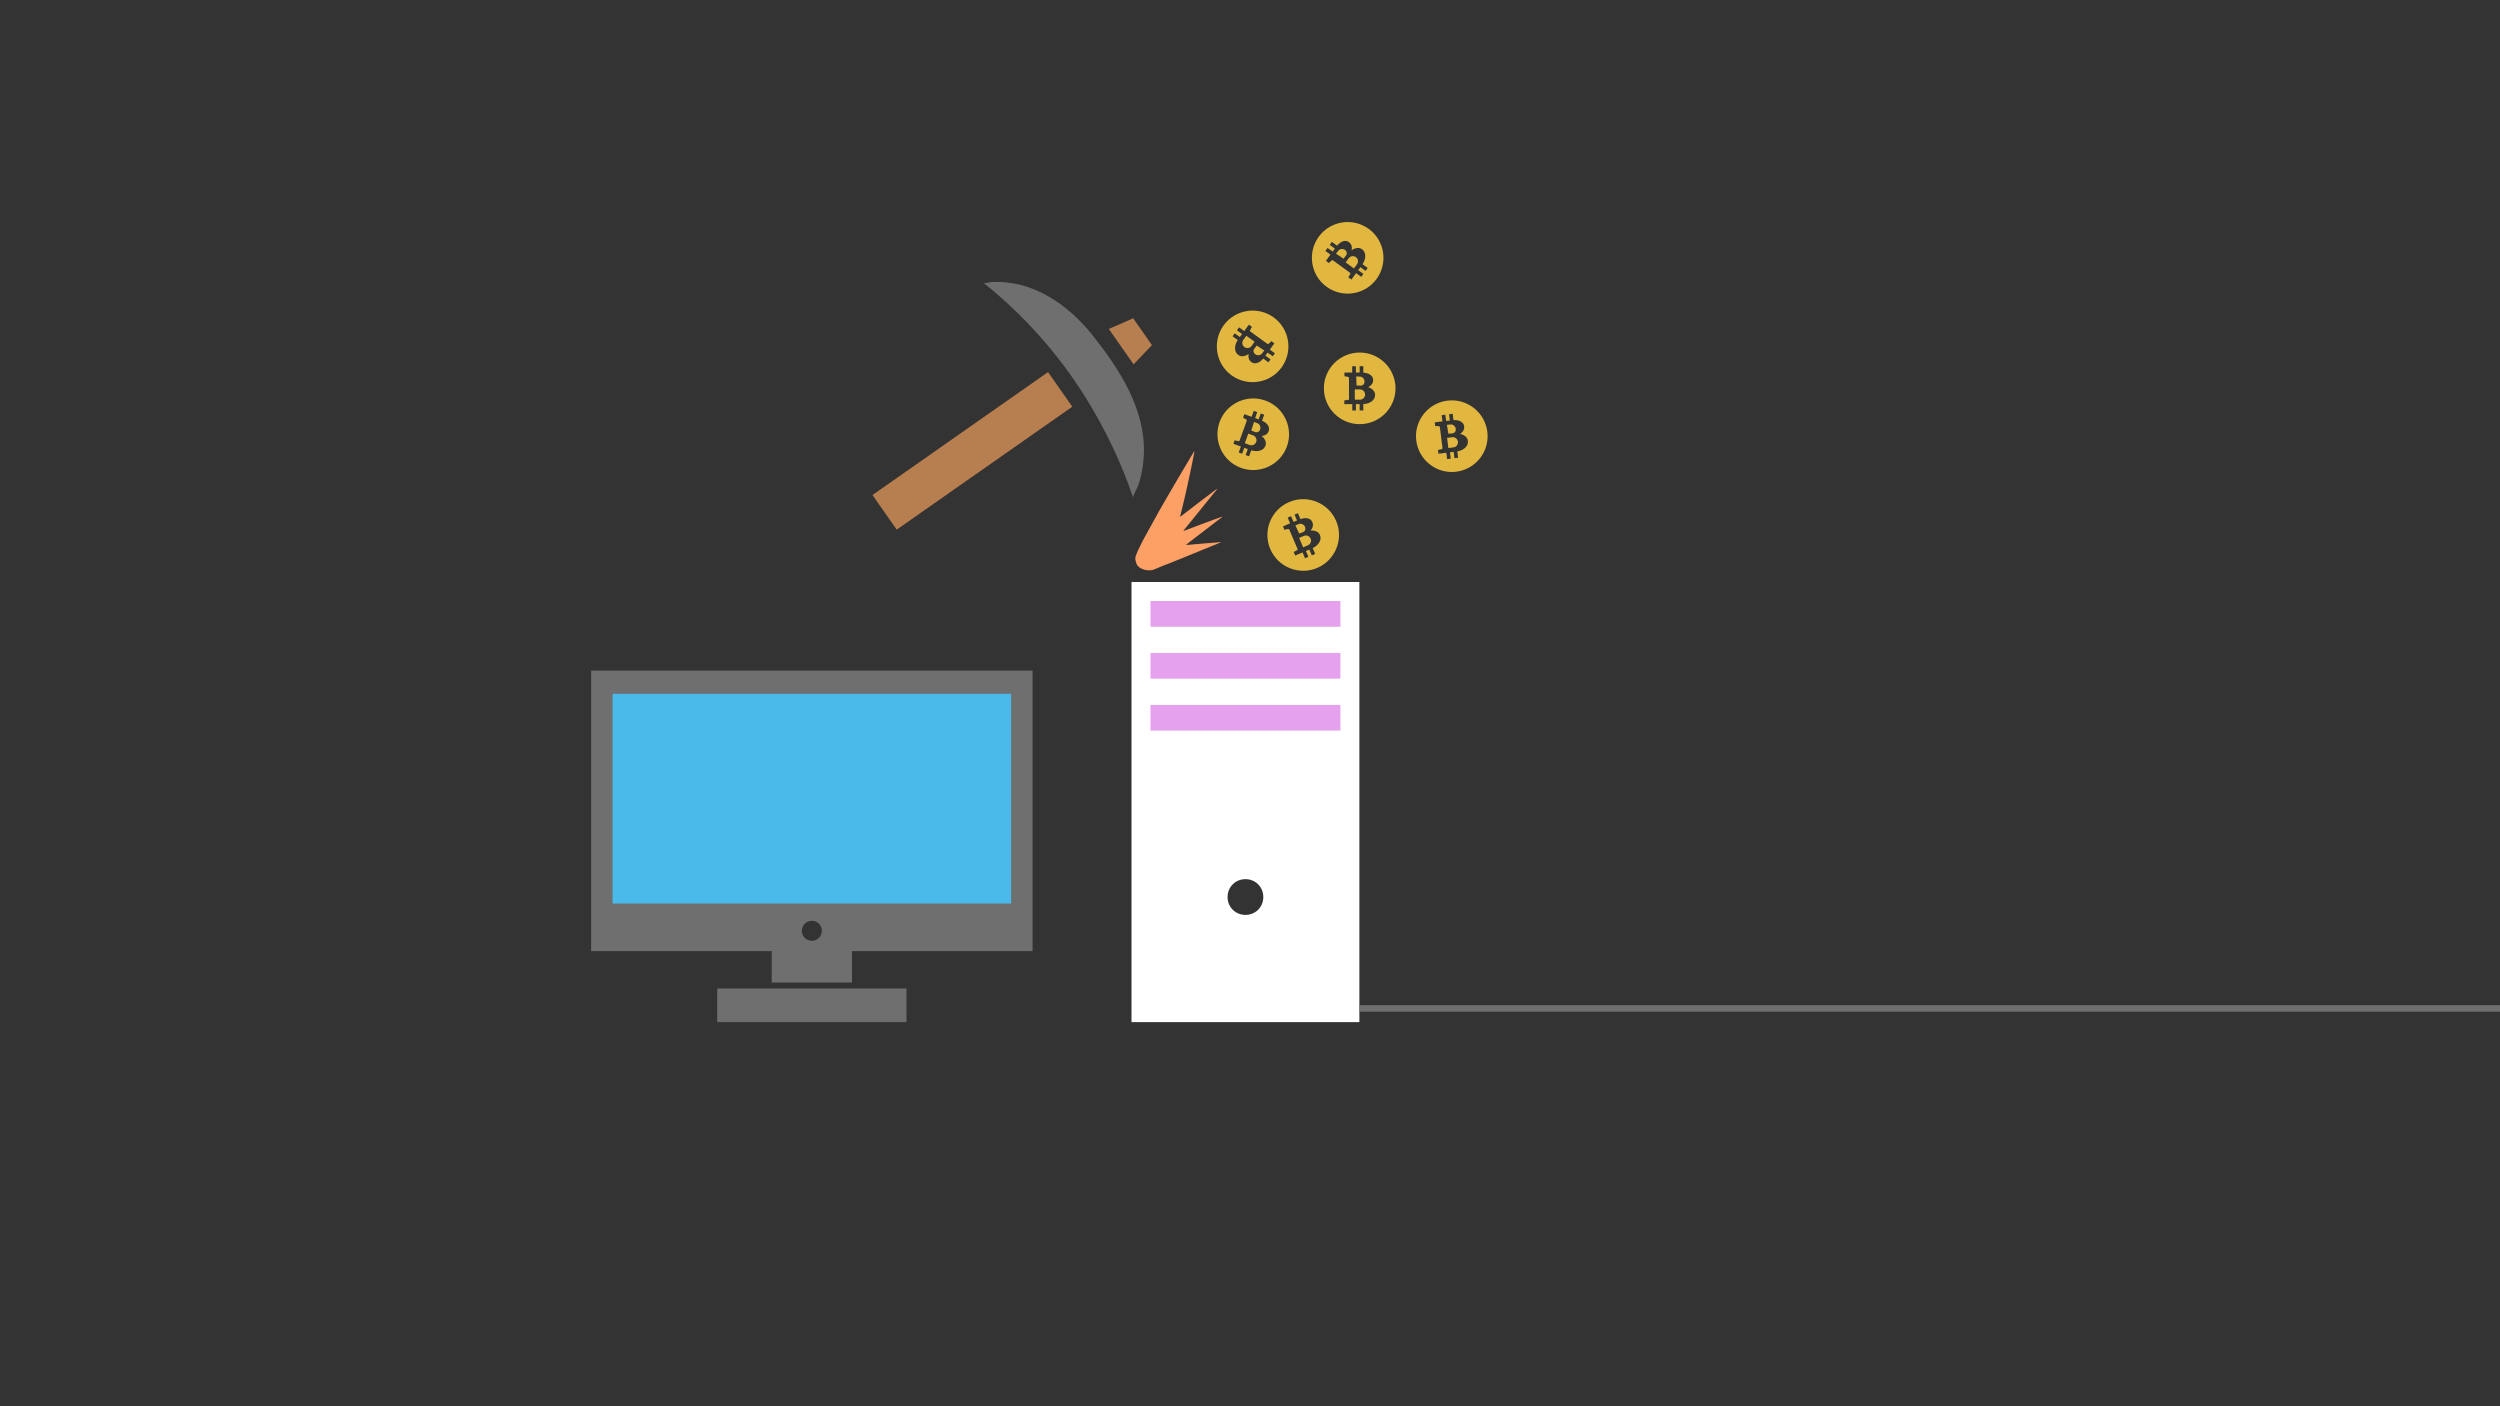 <?xml version="1.0" encoding="UTF-8"?>
<svg width="1920px" height="1080px" viewBox="0 0 1920 1080" version="1.1" xmlns="http://www.w3.org/2000/svg" xmlns:xlink="http://www.w3.org/1999/xlink">
    <rect x="0" y="0" width="1920" height="1080" fill="#333333" stroke="none"/>
    <!-- Generator: Sketch 46.2 (44496) - http://www.bohemiancoding.com/sketch -->
    <title>bitcoinMining</title>
    <desc>Created with Sketch.</desc>
    <defs></defs>
    <g id="Actual-Slides" stroke="none" stroke-width="1" fill="none" fill-rule="evenodd">
        <g id="bitcoinMining">
            <rect id="Rectangle-4-Copy" fill="#E5A1EE" x="881.718" y="448.439" width="158.282" height="177"></rect>
            <g id="Group-2" transform="translate(934, 170)" fill-rule="nonzero" fill="#E1B73F">
                <path d="M37.911,137.657 C23.676,132.485 7.826,139.821 2.653,154.091 C-2.52,168.36 4.855,184.171 19.089,189.343 C33.324,194.515 49.174,187.179 54.347,172.909 C59.52,158.64 52.145,142.829 37.911,137.657 Z M35.746,175.073 C34.865,175.697 33.838,176.101 32.774,176.284 C31.71,176.504 30.61,176.504 29.436,176.357 C28.628,176.247 27.785,176.101 26.941,175.844 L25.29,180.429 L22.648,179.475 L24.299,174.89 L21.621,173.9 L19.97,178.485 L17.328,177.531 L18.979,172.946 L13.256,170.855 L14.247,168.104 L15.09,168.324 C15.384,168.434 15.788,168.507 16.338,168.654 C17.035,168.837 17.292,168.801 17.365,168.837 C17.659,168.837 17.769,168.764 17.769,168.764 C17.842,168.691 17.915,168.581 17.989,168.36 L23.492,153.211 C23.565,152.99 23.565,152.844 23.565,152.697 C23.565,152.66 23.492,152.55 23.309,152.367 C23.052,152.11 22.722,151.927 22.428,151.707 C22.025,151.486 21.694,151.34 21.474,151.193 L20.667,150.826 L21.658,148.075 L27.234,150.092 L28.885,145.581 L31.527,146.534 L29.949,151.12 L32.627,152.11 L34.278,147.525 L36.92,148.478 L35.232,153.1 C35.783,153.321 36.296,153.614 36.773,153.871 C37.617,154.384 38.351,154.971 39.048,155.668 C39.708,156.365 40.185,157.172 40.479,158.089 C40.772,159.043 40.735,160.07 40.369,161.097 C40.038,161.978 39.561,162.711 38.901,163.298 C38.277,163.848 37.507,164.252 36.663,164.509 C36.149,164.656 35.562,164.766 34.939,164.839 C35.562,165.352 36.113,165.866 36.59,166.453 C37.25,167.223 37.727,168.104 38.021,169.131 C38.314,170.158 38.241,171.295 37.837,172.432 C37.36,173.496 36.7,174.413 35.746,175.073 Z M30.775,169.4 C31.488,167.362 30.454,165.11 28.421,164.359 L24.675,163 L22,170.401 L25.745,171.76 C27.779,172.511 30.026,171.438 30.775,169.4 Z M33.821,159.702 C34.39,157.915 33.554,155.863 31.982,155.178 L29.107,154 L27,160.614 L29.876,161.793 C31.481,162.439 33.253,161.527 33.821,159.702 Z" id="Combined-Shape"></path>
                <path d="M50.263,112.184 C59.158,99.926 56.475,82.669 44.184,73.763 C31.893,64.857 14.662,67.588 5.767,79.845 C-3.129,92.103 -0.445,109.361 11.846,118.267 C24.137,127.173 41.367,124.442 50.263,112.184 Z M14.892,99.79 C14.536,98.772 14.431,97.673 14.548,96.6 C14.63,95.516 14.933,94.458 15.398,93.37 C15.726,92.625 16.1,91.854 16.579,91.113 L12.626,88.263 L14.271,85.986 L18.224,88.837 L19.914,86.536 L15.962,83.685 L17.606,81.408 L21.559,84.259 L25.147,79.334 L27.518,81.045 L27.074,81.795 C26.887,82.047 26.706,82.415 26.413,82.903 C26.044,83.523 26.009,83.78 25.953,83.84 C25.872,84.122 25.913,84.248 25.913,84.248 C25.963,84.339 26.048,84.44 26.24,84.571 L39.286,94.037 C39.477,94.168 39.618,94.209 39.759,94.249 C39.795,94.259 39.921,94.219 40.148,94.093 C40.465,93.917 40.733,93.65 41.025,93.429 C41.348,93.102 41.58,92.825 41.782,92.653 L42.357,91.979 L44.728,93.689 L41.252,98.494 L45.134,101.324 L43.489,103.601 L39.516,100.82 L37.826,103.122 L41.778,105.973 L40.134,108.249 L36.156,105.353 C35.792,105.821 35.369,106.234 34.991,106.622 C34.264,107.291 33.498,107.835 32.636,108.313 C31.784,108.755 30.876,108.991 29.914,109.021 C28.916,109.04 27.939,108.722 27.053,108.086 C26.298,107.526 25.724,106.865 25.342,106.068 C24.985,105.317 24.809,104.465 24.795,103.584 C24.796,103.049 24.852,102.455 24.953,101.835 C24.287,102.293 23.642,102.68 22.946,102.977 C22.024,103.4 21.046,103.615 19.978,103.614 C18.91,103.613 17.837,103.229 16.855,102.528 C15.964,101.776 15.264,100.889 14.892,99.79 Z M21.716,96.575 C23.479,97.823 25.929,97.449 27.211,95.702 L29.55,92.476 L23.172,87.864 L20.834,91.09 C19.552,92.837 19.963,95.293 21.716,96.575 Z M30.199,102.177 C31.759,103.216 33.963,102.978 35.054,101.656 L36.98,99.216 L31.202,95.368 L29.277,97.808 C28.213,99.172 28.601,101.127 30.199,102.177 Z" id="Combined-Shape"></path>
                <path d="M78.767,11.845 C69.871,24.103 72.555,41.361 84.846,50.267 C97.137,59.173 114.367,56.442 123.263,44.184 C132.158,31.926 129.475,14.669 117.184,5.763 C104.893,-3.143 87.662,-0.412 78.767,11.845 Z M114.137,24.24 C114.494,25.258 114.598,26.357 114.482,27.43 C114.4,28.513 114.096,29.571 113.632,30.659 C113.304,31.405 112.93,32.176 112.45,32.916 L116.403,35.767 L114.758,38.043 L110.806,35.192 L109.115,37.494 L113.068,40.345 L111.423,42.621 L107.47,39.77 L103.883,44.695 L101.511,42.985 L101.955,42.234 C102.142,41.983 102.324,41.615 102.617,41.126 C102.985,40.507 103.021,40.25 103.076,40.189 C103.157,39.907 103.117,39.781 103.117,39.781 C103.067,39.69 102.981,39.59 102.79,39.458 L89.743,29.992 C89.552,29.861 89.411,29.821 89.27,29.78 C89.235,29.77 89.109,29.81 88.882,29.936 C88.564,30.112 88.297,30.379 88.004,30.601 C87.682,30.928 87.45,31.205 87.248,31.376 L86.673,32.051 L84.301,30.34 L87.778,25.536 L83.896,22.705 L85.54,20.429 L89.513,23.209 L91.204,20.908 L87.251,18.057 L88.896,15.78 L92.874,18.677 C93.237,18.208 93.661,17.796 94.039,17.408 C94.765,16.738 95.532,16.195 96.394,15.717 C97.246,15.274 98.153,15.038 99.115,15.009 C100.113,14.989 101.09,15.308 101.977,15.944 C102.732,16.504 103.306,17.164 103.688,17.961 C104.045,18.712 104.22,19.564 104.234,20.446 C104.234,20.98 104.178,21.575 104.077,22.194 C104.742,21.736 105.387,21.349 106.083,21.052 C107.006,20.63 107.983,20.414 109.052,20.415 C110.12,20.416 111.193,20.8 112.175,21.501 C113.066,22.253 113.765,23.141 114.137,24.24 Z M107.313,27.454 C105.551,26.207 103.1,26.58 101.818,28.328 L99.48,31.554 L105.857,36.165 L108.195,32.939 C109.478,31.192 109.066,28.736 107.313,27.454 Z M98.831,21.853 C97.27,20.814 95.066,21.051 93.975,22.374 L92.05,24.813 L97.827,28.661 L99.753,26.222 C100.817,24.857 100.428,22.902 98.831,21.853 Z" id="Combined-Shape"></path>
                <path d="M56.125,215.549 C42.186,221.474 35.599,237.649 41.547,251.613 C47.496,265.577 63.671,272.111 77.61,266.185 C91.548,260.26 98.136,244.085 92.187,230.121 C86.239,216.157 70.063,209.623 56.125,215.549 Z M80.06,244.39 C79.841,245.446 79.365,246.442 78.712,247.302 C78.084,248.188 77.279,248.939 76.32,249.632 C75.655,250.102 74.937,250.571 74.145,250.958 L76.065,255.438 L73.483,256.542 L71.563,252.062 L68.929,253.164 L70.848,257.644 L68.266,258.748 L66.346,254.268 L60.735,256.643 L59.583,253.955 L60.35,253.54 C60.64,253.421 60.985,253.199 61.487,252.931 C62.122,252.59 62.285,252.388 62.364,252.365 C62.578,252.164 62.609,252.036 62.609,252.036 C62.612,251.932 62.591,251.801 62.495,251.59 L56.187,236.757 C56.091,236.546 55.991,236.439 55.891,236.332 C55.866,236.305 55.737,236.274 55.478,236.265 C55.115,236.253 54.748,236.344 54.383,236.383 C53.938,236.497 53.597,236.615 53.335,236.658 L52.495,236.94 L51.343,234.252 L56.798,231.925 L54.928,227.499 L57.51,226.395 L59.484,230.824 L62.118,229.722 L60.198,225.243 L62.78,224.139 L64.698,228.67 C65.251,228.456 65.827,228.32 66.351,228.183 C67.318,227.983 68.255,227.911 69.24,227.946 C70.198,228.005 71.098,228.27 71.938,228.741 C72.803,229.238 73.477,230.014 73.909,231.016 C74.268,231.885 74.419,232.746 74.336,233.626 C74.256,234.454 73.967,235.274 73.525,236.038 C73.25,236.495 72.895,236.976 72.489,237.455 C73.296,237.405 74.048,237.406 74.798,237.51 C75.806,237.623 76.755,237.941 77.67,238.492 C78.585,239.043 79.307,239.925 79.788,241.032 C80.164,242.135 80.307,243.256 80.06,244.39 Z M72.555,243.631 C71.687,241.654 69.394,240.712 67.395,241.549 L63.729,243.11 L66.82,250.347 L70.486,248.787 C72.485,247.949 73.397,245.632 72.555,243.631 Z M68.169,234.46 C67.366,232.766 65.355,231.835 63.739,232.406 L60.832,233.506 L63.802,239.78 L66.709,238.68 C68.324,238.058 68.998,236.183 68.169,234.46 Z" id="Combined-Shape"></path>
                <path d="M177.64,137.689 C162.608,139.543 151.817,153.275 153.686,168.338 C155.555,183.401 169.303,194.14 184.335,192.286 C199.367,190.432 210.158,176.7 208.289,161.637 C206.42,146.574 192.671,135.835 177.64,137.689 Z M192.698,172.01 C192.196,172.965 191.464,173.791 190.6,174.438 C189.751,175.117 188.771,175.616 187.658,176.019 C186.889,176.287 186.07,176.539 185.202,176.694 L185.813,181.529 L183.026,181.878 L182.415,177.043 L179.579,177.376 L180.19,182.212 L177.404,182.561 L176.793,177.726 L170.744,178.461 L170.378,175.56 L171.229,175.373 C171.541,175.338 171.934,175.22 172.491,175.101 C173.195,174.948 173.407,174.799 173.489,174.798 C173.751,174.665 173.816,174.55 173.816,174.55 C173.848,174.451 173.863,174.319 173.829,174.09 L171.854,158.093 C171.819,157.864 171.753,157.733 171.686,157.602 C171.67,157.569 171.554,157.505 171.308,157.424 C170.962,157.312 170.585,157.299 170.223,157.236 C169.764,157.223 169.403,157.242 169.14,157.211 L168.254,157.251 L167.888,154.35 L173.773,153.616 L173.195,148.846 L175.982,148.497 L176.658,153.298 L179.494,152.965 L178.883,148.13 L181.67,147.781 L182.265,152.665 C182.855,152.611 183.446,152.64 183.987,152.652 C184.972,152.726 185.893,152.916 186.83,153.221 C187.735,153.542 188.526,154.044 189.204,154.728 C189.899,155.445 190.332,156.377 190.472,157.458 C190.577,158.393 190.485,159.263 190.163,160.086 C189.857,160.859 189.354,161.568 188.719,162.18 C188.328,162.544 187.855,162.909 187.332,163.257 C188.121,163.432 188.845,163.639 189.536,163.946 C190.474,164.332 191.299,164.9 192.027,165.682 C192.754,166.464 193.205,167.511 193.362,168.707 C193.42,169.872 193.248,170.988 192.698,172.01 Z M185.693,169.212 C185.403,167.072 183.459,165.535 181.306,165.789 L177.353,166.278 L178.329,174.087 L182.283,173.598 C184.435,173.344 185.951,171.368 185.693,169.212 Z M184.005,159.188 C183.7,157.338 182.023,155.888 180.312,155.992 L177.215,156.247 L178.341,163.097 L181.438,162.842 C183.162,162.689 184.327,161.071 184.005,159.188 Z" id="Combined-Shape"></path>
                <path d="M110.251,100.744 C95.106,100.752 82.722,113.067 82.741,128.246 C82.76,143.424 95.097,155.758 110.243,155.75 C125.388,155.742 137.773,143.427 137.753,128.249 C137.734,113.07 125.397,100.736 110.251,100.744 Z M121.014,136.644 C120.4,137.531 119.573,138.262 118.636,138.798 C117.711,139.369 116.677,139.745 115.524,140.009 C114.728,140.182 113.884,140.332 113.004,140.38 L113.021,145.253 L110.212,145.26 L110.195,140.387 L107.34,140.372 L107.357,145.246 L104.548,145.253 L104.531,140.379 L98.438,140.372 L98.428,137.448 L99.296,137.366 C99.61,137.369 100.014,137.3 100.581,137.25 C101.299,137.184 101.528,137.062 101.609,137.071 C101.885,136.971 101.963,136.864 101.963,136.864 C102.007,136.77 102.039,136.641 102.032,136.409 L102.022,120.291 C102.016,120.059 101.965,119.921 101.915,119.783 C101.903,119.749 101.796,119.67 101.561,119.561 C101.232,119.407 100.859,119.348 100.508,119.242 C100.053,119.173 99.693,119.148 99.436,119.085 L98.552,119.017 L98.542,116.092 L104.472,116.081 L104.48,111.277 L107.289,111.269 L107.375,116.118 L110.23,116.132 L110.213,111.259 L113.022,111.252 L113.017,116.172 C113.609,116.191 114.192,116.291 114.728,116.369 C115.697,116.563 116.587,116.864 117.48,117.28 C118.339,117.709 119.063,118.304 119.653,119.066 C120.255,119.862 120.572,120.839 120.578,121.93 C120.569,122.87 120.372,123.723 119.952,124.5 C119.554,125.231 118.968,125.873 118.263,126.403 C117.83,126.717 117.316,127.021 116.755,127.303 C117.517,127.572 118.21,127.867 118.859,128.255 C119.743,128.753 120.492,129.417 121.119,130.282 C121.746,131.147 122.066,132.241 122.076,133.447 C121.992,134.61 121.685,135.698 121.014,136.644 Z M114.403,133.013 C114.376,130.854 112.634,129.091 110.466,129.081 L106.482,129.085 L106.499,136.955 L110.484,136.951 C112.651,136.961 114.396,135.185 114.403,133.013 Z M113.949,122.858 C113.872,120.985 112.384,119.342 110.673,119.236 L107.568,119.113 L107.851,126.049 L110.956,126.172 C112.685,126.231 114.039,124.767 113.949,122.858 Z" id="Combined-Shape"></path>
            </g>
            <g id="noun_1102789" transform="translate(869, 447)" fill-rule="nonzero" fill="#FFFFFF">
                <path d="M0,0 L0,338 L175,338 L175,0 L0,0 Z M87.5,255.645 C79.779,255.645 73.775,249.64 73.775,241.919 C73.775,234.198 79.779,228.193 87.5,228.193 C95.221,228.193 101.225,234.198 101.225,241.919 C101.225,249.64 95.221,255.645 87.5,255.645 Z M160.417,114.096 L14.583,114.096 L14.583,94.365 L160.417,94.365 L160.417,114.096 Z M160.417,74.206 L14.583,74.206 L14.583,54.475 L160.417,54.475 L160.417,74.206 Z M160.417,34.315 L14.583,34.315 L14.583,14.584 L160.417,14.584 L160.417,34.315 Z" id="Shape"></path>
            </g>
            <path d="M1044.312,774.5 L1942.484,774.5" id="Path-7" stroke="#6F6F6F" stroke-width="5"></path>
            <g id="noun_834876" transform="translate(900.553, 391.925) rotate(-16) translate(-900.553, -391.925) translate(862.553, 351.925)" fill-rule="nonzero" fill="#FDA066">
                <g id="Group" transform="translate(38, 40.303) scale(-1, 1) rotate(-180) translate(-38, -40.303) translate(0, 0.803)">
                    <path d="M65.543,77.978 C65.09,77.552 63.925,76.451 62.937,75.544 C61.964,74.636 60.565,73.33 59.852,72.643 C59.139,71.955 58.083,70.979 57.521,70.456 C56.959,69.934 55.876,68.916 55.122,68.201 C54.367,67.473 52.763,65.946 51.556,64.819 C50.35,63.691 48.773,62.206 48.06,61.519 C46.634,60.144 44.701,58.301 43.946,57.6 C43.686,57.352 42.205,55.936 40.656,54.451 C39.12,52.966 37.145,51.082 36.282,50.243 C35.404,49.418 33.649,47.713 32.374,46.462 C31.085,45.211 29.042,43.231 27.835,42.062 C25.01,39.326 12.779,27.061 10.901,25.08 C10.106,24.242 8.94,23.004 8.296,22.33 C6.966,20.942 4.813,18.549 3.949,17.518 C2.77,16.115 1.275,14.218 1.193,14.012 C1.152,13.902 0.987,13.585 0.823,13.324 C0.165,12.224 0,11.44 0,9.474 C0,7.398 0.178,6.71 1.001,5.349 C2.482,2.943 5.924,0.715 8.776,0.316 C9.16,0.275 9.53,0.165 9.626,0.096 C9.859,-0.096 13.136,0.055 14.397,0.316 C15.001,0.44 16.207,0.605 17.071,0.674 C17.935,0.743 18.867,0.853 19.128,0.894 C19.389,0.935 20.321,1.031 21.185,1.086 C22.049,1.155 23.694,1.306 24.818,1.416 C25.957,1.54 27.52,1.705 28.315,1.774 C29.11,1.856 30.619,2.008 31.674,2.118 C32.73,2.241 34.211,2.379 34.965,2.448 C35.719,2.516 36.487,2.599 36.679,2.654 C36.995,2.723 38.53,2.888 41.273,3.149 C41.876,3.218 43.261,3.369 44.358,3.493 C45.455,3.616 46.908,3.768 47.58,3.836 C49.171,3.988 51.186,4.221 52.256,4.386 C52.722,4.469 53.435,4.524 53.833,4.524 C54.244,4.524 54.82,4.593 55.122,4.661 C55.656,4.785 57.741,5.005 60.126,5.211 C60.771,5.266 61.936,5.376 62.732,5.473 C63.527,5.555 64.761,5.693 65.474,5.775 C67.257,5.968 67.353,6.036 66.16,6.27 C65.597,6.366 64.83,6.518 64.446,6.6 C64.075,6.669 63.486,6.793 63.143,6.848 C62.8,6.903 62.252,7.026 61.909,7.109 C61.566,7.191 60.922,7.315 60.469,7.411 C60.017,7.494 59.249,7.645 58.755,7.755 C58.262,7.851 57.494,8.003 57.041,8.099 C56.589,8.181 55.821,8.333 55.327,8.443 C54.834,8.553 54.258,8.663 54.025,8.704 C53.805,8.731 53.12,8.869 52.516,8.993 C51.913,9.116 51.145,9.268 50.802,9.336 C50.46,9.391 49.692,9.543 49.088,9.68 C48.485,9.804 47.69,9.969 47.306,10.038 C46.936,10.106 46.127,10.258 45.523,10.368 C44.92,10.491 44.084,10.643 43.672,10.711 C41.807,11.041 40.916,11.234 40.848,11.303 C40.683,11.468 40.93,11.811 41.204,11.811 C41.355,11.811 41.588,11.866 41.725,11.949 C41.999,12.1 43.014,12.513 44.426,13.049 C44.577,13.104 44.975,13.255 45.318,13.393 C45.66,13.53 46.058,13.682 46.209,13.737 C46.36,13.792 46.634,13.902 46.826,13.984 C47.018,14.067 47.662,14.328 48.266,14.562 C48.869,14.809 49.486,15.043 49.637,15.112 C49.788,15.167 50.185,15.318 50.528,15.455 C51.515,15.84 51.803,15.95 52.242,16.143 C52.475,16.239 53.27,16.555 54.025,16.83 C54.779,17.119 55.601,17.435 55.848,17.532 C56.808,17.944 57.192,18.109 57.658,18.274 C57.919,18.357 58.262,18.494 58.412,18.563 C58.563,18.618 59.18,18.865 59.784,19.099 C60.387,19.333 61.004,19.567 61.155,19.635 C61.306,19.704 61.703,19.855 62.046,19.993 C62.91,20.337 63.047,20.378 64.651,21.024 C66.16,21.629 66.269,21.67 67.257,22.055 C67.599,22.193 68.066,22.372 68.285,22.468 C68.518,22.564 68.916,22.715 69.176,22.812 C69.437,22.894 69.78,23.032 69.93,23.1 C70.739,23.458 73.098,24.324 73.249,24.324 C73.345,24.324 73.427,24.393 73.427,24.475 C73.427,24.599 73.043,24.613 72.097,24.544 C71.356,24.503 69.862,24.407 68.765,24.338 C67.668,24.269 65.94,24.145 64.926,24.063 C63.911,23.98 62.156,23.857 61.018,23.774 C59.893,23.692 57.823,23.54 56.424,23.43 C55.026,23.32 53.12,23.155 52.174,23.087 C51.227,23.018 49.719,22.88 48.814,22.798 C47.196,22.66 45.386,22.509 42.891,22.317 C42.109,22.262 41.615,22.275 41.615,22.358 C41.615,22.427 41.903,22.66 42.26,22.894 C42.781,23.21 45.359,25.012 47.854,26.799 C48.087,26.951 49.28,27.789 50.528,28.656 C51.776,29.522 53.874,30.979 55.19,31.914 C56.506,32.849 57.686,33.674 57.809,33.743 C58.166,33.963 58.659,34.307 60.99,35.971 C62.169,36.823 63.17,37.524 63.198,37.524 C63.253,37.524 67.586,40.55 67.874,40.797 C67.956,40.866 68.203,41.031 68.422,41.182 C68.916,41.498 73.564,44.757 73.797,44.936 C73.879,45.018 74.263,45.266 74.647,45.5 C75.031,45.747 75.347,45.995 75.347,46.063 C75.347,46.297 74.99,46.215 73.633,45.651 C73.331,45.527 73.098,45.431 70.41,44.4 C69.396,44.015 68.436,43.643 68.285,43.575 C68.134,43.52 67.791,43.382 67.531,43.3 C67.27,43.203 66.873,43.052 66.64,42.956 C66.214,42.777 65.2,42.378 64.72,42.2 C64.569,42.145 64.171,41.993 63.829,41.856 C63.486,41.718 63.088,41.567 62.937,41.512 C62.786,41.457 62.389,41.306 62.046,41.168 C61.703,41.031 61.306,40.88 61.155,40.825 C60.675,40.646 59.66,40.247 59.235,40.068 C59.016,39.972 58.604,39.821 58.344,39.725 C58.083,39.628 57.645,39.463 57.384,39.353 C56.644,39.051 56.397,38.955 55.739,38.693 C55.396,38.556 54.998,38.405 54.847,38.35 C54.697,38.281 54.175,38.088 53.682,37.896 C53.188,37.703 52.146,37.291 51.351,36.974 C49.719,36.328 49.596,36.273 48.746,35.943 C48.403,35.806 48.005,35.654 47.854,35.586 C47.703,35.531 46.936,35.214 46.14,34.912 C45.345,34.596 44.522,34.252 44.289,34.169 C43.014,33.619 42.287,33.372 42.205,33.441 C42.164,33.496 42.397,33.977 42.726,34.527 C43.055,35.077 43.357,35.586 43.384,35.668 C43.412,35.737 43.686,36.191 43.974,36.672 C44.262,37.139 44.495,37.552 44.495,37.579 C44.495,37.621 44.865,38.281 45.331,39.065 C45.798,39.848 46.36,40.825 46.593,41.237 C46.826,41.65 47.114,42.186 47.237,42.406 C47.361,42.64 47.676,43.19 47.923,43.643 C48.17,44.097 48.416,44.537 48.471,44.606 C48.526,44.688 48.773,45.115 49.02,45.568 C49.267,46.022 49.582,46.586 49.705,46.806 C49.829,47.04 50.144,47.59 50.391,48.043 C50.638,48.497 50.953,49.061 51.077,49.281 C51.2,49.515 51.515,50.065 51.762,50.518 C52.009,50.972 52.324,51.536 52.448,51.756 C53.216,53.131 53.586,53.819 54.203,54.987 C54.573,55.702 54.998,56.514 55.149,56.775 C55.423,57.27 56.095,58.507 57.041,60.281 C57.329,60.817 57.809,61.711 58.111,62.275 C58.412,62.839 58.961,63.898 59.345,64.613 C59.715,65.328 60.222,66.29 60.469,66.744 C60.881,67.514 61.237,68.201 63.554,72.656 C67.133,79.545 67.106,79.49 65.543,77.978 Z" id="Shape"></path>
                </g>
            </g>
            <g id="Screen" transform="translate(454, 515)">
                <rect id="Rectangle-4" fill="#4ABAEB" x="12" y="10" width="315" height="177"></rect>
                <g id="noun_1148993" fill="#6F6F6F">
                    <path d="M0,0 L339,0 L339,215.445 L200.32,215.445 L200.32,239.573 L138.68,239.573 L138.68,215.445 L0,215.445 L0,0 Z M16.455,17.83 L16.455,178.927 L322.545,178.927 L322.545,17.83 L16.455,17.83 Z M169.498,192.146 C165.242,192.146 161.794,195.589 161.794,199.84 C161.794,204.092 165.242,207.535 169.498,207.535 C173.755,207.535 177.203,204.092 177.203,199.84 C177.203,195.589 173.755,192.146 169.498,192.146 Z M96.837,244.121 L242.158,244.121 L242.158,270 L197.143,270 L96.837,270 L96.837,244.121 Z" id="Combined-Shape"></path>
                </g>
            </g>
            <g id="noun_383745" transform="translate(782.512, 320.932) rotate(10) translate(-782.512, -320.932) translate(682.012, 219.932)" fill-rule="nonzero">
                <rect id="Rectangle-path" fill="#B77E4F" transform="translate(69.712, 132.15) rotate(-45) translate(-69.712, -132.15) " x="-12.592" y="115.921" width="164.608" height="32.458"></rect>
                <polygon id="Shape" fill="#B77E4F" points="191.429 28.212 173.65 10.433 156.653 21.746 180.116 45.209"></polygon>
                <path d="M149.177,77.743 C167.594,98.449 183.845,121.115 197.185,145.396 C197.306,145.617 197.428,145.838 197.548,146.06 C196.926,144.909 199.525,137.892 199.742,136.487 C201.033,128.142 200.994,119.577 199.797,111.225 C194.931,77.285 169.907,50.598 145.248,28.737 C122.74,8.781 92.202,-5.446 61.447,2.015 C60.54,2.235 56.479,4.005 55.801,3.636 C90.356,22.457 122.692,47.966 149.177,77.743 Z" id="Shape" fill="#6F6F6F"></path>
            </g>
        </g>
    </g>
</svg>